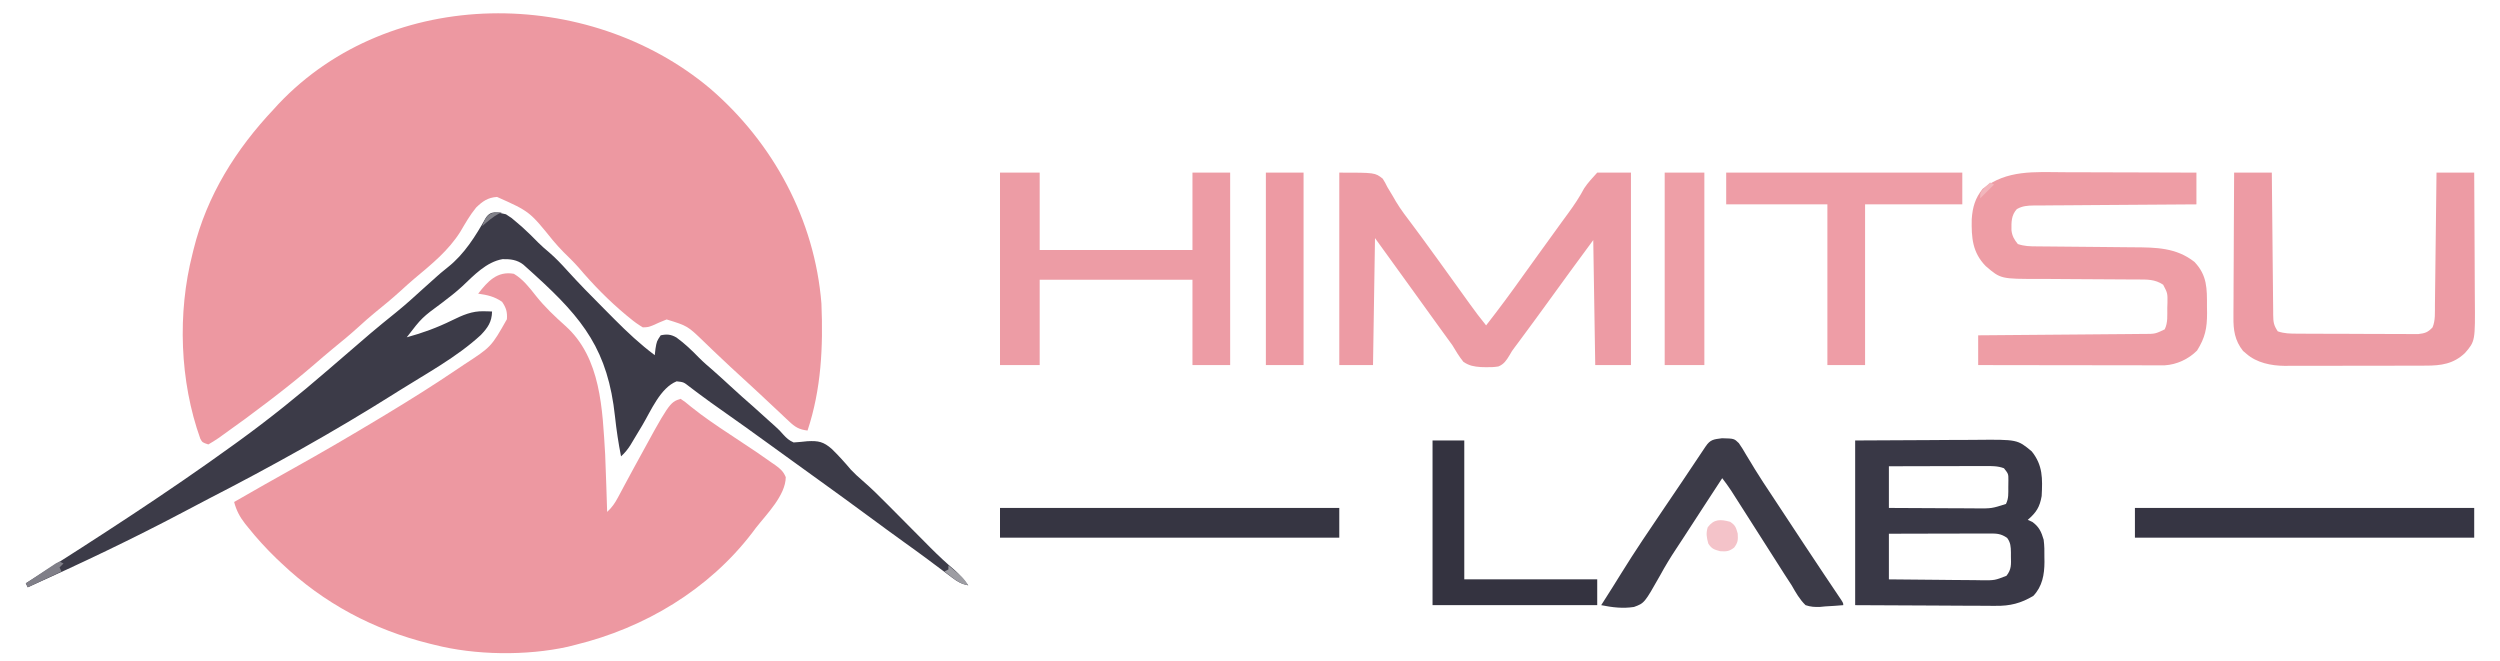 <?xml version="1.0" encoding="UTF-8"?>
<svg version="1.1" xmlns="http://www.w3.org/2000/svg" width="1260" height="333">
<path d="M0 0 C31.968 27.406 52.9 66.28 56.25 108.5 C57.157 130.39 56.167 151.608 49.25 172.5 C44.984 171.984 42.971 170.751 39.875 167.812 C39.009 167.002 38.142 166.191 37.25 165.355 C36.774 164.902 36.299 164.449 35.809 163.982 C33.49 161.777 31.144 159.601 28.802 157.421 C26.856 155.608 24.914 153.79 22.973 151.973 C18.821 148.092 14.627 144.26 10.426 140.434 C7.997 138.207 5.61 135.94 3.23 133.66 C2.53 132.992 1.829 132.325 1.107 131.636 C-0.257 130.334 -1.616 129.027 -2.969 127.713 C-11.213 119.757 -11.213 119.757 -21.75 116.5 C-24.113 117.428 -26.447 118.431 -28.75 119.5 C-31.062 120.391 -31.062 120.391 -33.75 120.5 C-36.172 119.05 -38.111 117.67 -40.25 115.875 C-40.857 115.382 -41.463 114.888 -42.088 114.38 C-50.833 107.126 -58.796 98.98 -66.145 90.324 C-68.563 87.577 -71.19 85.051 -73.797 82.484 C-75.62 80.632 -77.316 78.728 -79 76.75 C-90.855 62.073 -90.855 62.073 -107.25 54.75 C-111.888 55.076 -114.514 56.92 -117.789 60.117 C-120.886 63.881 -123.234 68.045 -125.707 72.234 C-131.746 81.888 -140.466 88.873 -149.096 96.097 C-151.426 98.073 -153.682 100.126 -155.938 102.188 C-160.177 106.039 -164.579 109.648 -169.031 113.25 C-171.671 115.435 -174.217 117.692 -176.75 120 C-180.974 123.845 -185.337 127.468 -189.777 131.059 C-193.088 133.777 -196.325 136.571 -199.562 139.375 C-206.451 145.315 -213.53 150.97 -220.75 156.5 C-221.697 157.227 -221.697 157.227 -222.664 157.969 C-230.192 163.727 -237.815 169.352 -245.562 174.812 C-246.238 175.299 -246.914 175.786 -247.611 176.287 C-249.27 177.44 -251.005 178.481 -252.75 179.5 C-255.75 178.5 -255.75 178.5 -256.777 176.664 C-267.17 147.672 -268.374 113.284 -260.75 83.5 C-260.568 82.752 -260.386 82.004 -260.199 81.233 C-253.47 54.019 -238.851 30.73 -219.75 10.5 C-218.966 9.64 -218.183 8.78 -217.375 7.895 C-160.747 -51.927 -61.345 -51.375 0 0 Z " fill="#ED98A1" transform="translate(357.75,44.5)"/>
<path d="M0 0 C4.634 2.753 7.824 6.955 11.125 11.125 C15.609 16.764 20.633 21.488 25.984 26.273 C43.924 42.373 44.61 68.236 46 91 C46.233 96.103 46.405 101.207 46.562 106.312 C46.606 107.65 46.649 108.988 46.693 110.326 C46.798 113.551 46.9 116.775 47 120 C49.447 117.766 50.944 115.552 52.496 112.633 C52.966 111.757 53.437 110.882 53.921 109.979 C54.672 108.567 54.672 108.567 55.438 107.125 C56.511 105.132 57.587 103.14 58.664 101.148 C59.215 100.13 59.766 99.111 60.333 98.062 C78.409 64.864 78.409 64.864 84 63 C86.293 64.527 86.293 64.527 89.188 66.938 C95.483 72.021 102.117 76.492 108.875 80.938 C123.617 90.697 123.617 90.697 129.938 95.188 C130.552 95.608 131.166 96.029 131.798 96.463 C134.294 98.268 135.839 99.61 137.027 102.484 C136.927 111.672 127.368 121.154 122 128 C121.078 129.232 121.078 129.232 120.137 130.488 C98.169 159.23 65.904 178.466 31 187 C29.735 187.32 28.471 187.639 27.168 187.969 C6.43 192.569 -19.443 192.274 -40 187 C-41.223 186.702 -41.223 186.702 -42.47 186.398 C-70.766 179.389 -95.823 166.082 -117 146 C-117.884 145.169 -118.769 144.337 -119.68 143.48 C-124.846 138.482 -129.577 133.299 -134.062 127.688 C-134.528 127.113 -134.993 126.538 -135.472 125.947 C-138.197 122.449 -139.854 119.281 -141 115 C-131.015 109.265 -121.018 103.555 -110.953 97.962 C-96.473 89.909 -82.195 81.545 -68 73 C-66.905 72.342 -65.81 71.685 -64.682 71.007 C-52.386 63.602 -40.266 55.975 -28.375 47.938 C-27.35 47.247 -26.325 46.557 -25.269 45.846 C-11.403 36.828 -11.403 36.828 -3.523 22.891 C-3.261 19.212 -3.889 17.165 -5.938 14.125 C-9.823 11.429 -13.376 10.675 -18 10 C-13.294 3.909 -8.394 -1.542 0 0 Z " fill="#ED98A1" transform="translate(259,138)"/>
<path d="M0 0 C2.844 1.82 2.844 1.82 5.5 4.125 C6.917 5.347 6.917 5.347 8.363 6.594 C11.11 9.101 13.76 11.662 16.34 14.34 C18.067 16.067 19.879 17.619 21.75 19.188 C25.057 22.039 27.97 25.099 30.887 28.348 C36.823 34.892 42.996 41.182 49.243 47.429 C51.069 49.257 52.887 51.093 54.705 52.93 C61.163 59.417 67.65 65.515 75 71 C75.124 69.907 75.248 68.814 75.375 67.688 C76 64 76 64 78 61 C81.126 60.33 83.13 60.502 85.926 62.102 C90.072 65.113 93.678 68.558 97.238 72.23 C99.614 74.617 102.15 76.787 104.699 78.984 C107.508 81.445 110.255 83.97 113 86.5 C116.931 90.12 120.899 93.688 124.938 97.188 C127.509 99.447 130.035 101.754 132.562 104.062 C133.507 104.907 134.452 105.751 135.426 106.621 C138 109 138 109 139.73 110.973 C141.455 112.848 142.653 113.973 145 115 C147.317 114.853 149.63 114.635 151.938 114.375 C157.507 114.093 160.025 114.598 164.25 118.293 C167.64 121.608 170.809 125.108 173.861 128.737 C175.737 130.721 177.645 132.462 179.711 134.242 C184.141 138.069 188.261 142.151 192.375 146.312 C193.144 147.085 193.913 147.858 194.705 148.654 C197.959 151.924 201.207 155.2 204.455 158.476 C206.843 160.882 209.234 163.285 211.625 165.688 C212.346 166.417 213.067 167.146 213.81 167.898 C217.817 171.924 221.914 175.756 226.251 179.425 C228.814 181.733 230.881 184.285 233 187 C229.749 186.387 227.716 185.282 225.086 183.297 C224.334 182.735 223.583 182.174 222.809 181.596 C222.006 180.987 221.202 180.378 220.375 179.75 C218.654 178.463 216.933 177.176 215.211 175.891 C214.339 175.238 213.467 174.585 212.569 173.912 C208.744 171.065 204.874 168.281 201 165.5 C194.803 161.041 188.64 156.537 182.5 152 C174.121 145.81 165.689 139.695 157.234 133.609 C153.486 130.91 149.743 128.205 146 125.5 C145.258 124.964 144.516 124.429 143.752 123.877 C139.988 121.159 136.225 118.439 132.465 115.715 C124.394 109.87 116.306 104.051 108.142 98.337 C104.713 95.934 101.315 93.504 97.965 90.992 C97.008 90.283 97.008 90.283 96.032 89.559 C94.835 88.669 93.645 87.769 92.464 86.857 C89.551 84.581 89.551 84.581 86.024 84.194 C77.814 87.464 73.063 99.067 68.75 106.312 C67.354 108.645 65.952 110.974 64.547 113.301 C63.632 114.835 63.632 114.835 62.698 116.4 C61.269 118.589 59.937 120.267 58 122 C56.689 115.338 55.683 108.706 54.961 101.955 C51.41 68.78 39.145 52.97 15 31 C14.277 30.341 13.555 29.682 12.811 29.003 C12.105 28.37 11.399 27.738 10.672 27.086 C10.039 26.517 9.405 25.947 8.753 25.361 C5.607 22.918 2.214 22.527 -1.703 22.605 C-9.889 24.012 -16.223 30.832 -22.012 36.293 C-25.198 39.247 -28.612 41.864 -32.062 44.5 C-42.371 52.087 -42.371 52.087 -50 62 C-41.987 59.825 -34.642 57.112 -27.203 53.463 C-21.882 50.86 -17.123 48.693 -11.125 48.875 C-9.953 48.902 -9.953 48.902 -8.758 48.93 C-7.888 48.964 -7.888 48.964 -7 49 C-7.133 54.311 -9.142 57.109 -12.645 60.828 C-24.78 72.017 -40.103 80.247 -54 89 C-54.923 89.582 -55.846 90.164 -56.797 90.764 C-87.031 109.789 -118.219 127.135 -149.991 143.447 C-154.24 145.64 -158.464 147.882 -162.688 150.125 C-188.333 163.681 -214.545 176.114 -241 188 C-241.33 187.34 -241.66 186.68 -242 186 C-241.41 185.625 -240.821 185.251 -240.213 184.865 C-205.336 162.68 -170.478 140.262 -137 116 C-136.274 115.475 -135.548 114.951 -134.8 114.41 C-119.187 103.103 -104.297 91.096 -89.722 78.488 C-66.72 58.61 -66.72 58.61 -55.375 49.438 C-50.619 45.568 -46.08 41.5 -41.566 37.352 C-39.317 35.29 -37.047 33.259 -34.75 31.25 C-34.114 30.692 -33.479 30.134 -32.824 29.559 C-31.662 28.565 -30.478 27.596 -29.27 26.66 C-21.016 20.144 -15.276 10.947 -10.191 1.863 C-7.577 -2.225 -4.265 -0.941 0 0 Z " fill="#3C3B48" transform="translate(255,108)"/>
<path d="M0 0 C18 0 18 0 21.891 3.051 C23.136 5.078 23.136 5.078 24.25 7.312 C25.19 8.885 26.134 10.455 27.082 12.023 C27.552 12.844 28.022 13.665 28.506 14.511 C31.022 18.703 33.991 22.543 36.938 26.438 C38.124 28.038 39.309 29.639 40.492 31.242 C41.076 32.032 41.659 32.822 42.261 33.636 C45.051 37.428 47.809 41.243 50.562 45.062 C51.088 45.792 51.614 46.521 52.156 47.272 C54.361 50.332 56.564 53.393 58.766 56.455 C59.956 58.11 61.146 59.764 62.338 61.418 C63.456 62.97 64.572 64.523 65.688 66.076 C68.368 69.797 71.092 73.451 74 77 C80.414 68.784 86.596 60.442 92.621 51.938 C95.166 48.362 97.74 44.807 100.312 41.25 C100.858 40.495 101.403 39.741 101.965 38.963 C104.205 35.864 106.446 32.766 108.687 29.668 C109.803 28.124 110.919 26.579 112.033 25.034 C113.129 23.52 114.233 22.012 115.344 20.509 C118.336 16.44 121.046 12.38 123.42 7.918 C125.292 5.042 127.713 2.559 130 0 C135.61 0 141.22 0 147 0 C147 32.01 147 64.02 147 97 C141.06 97 135.12 97 129 97 C128.67 76.21 128.34 55.42 128 34 C120.056 44.782 112.138 55.561 104.312 66.426 C100.169 72.163 95.965 77.856 91.756 83.545 C90.933 84.658 90.933 84.658 90.094 85.793 C89.297 86.853 89.297 86.853 88.483 87.935 C86.982 89.96 86.982 89.96 85.777 92.067 C84.263 94.562 82.95 96.639 80.148 97.704 C77.943 98.056 75.919 98.127 73.688 98.062 C72.923 98.044 72.158 98.025 71.37 98.005 C67.828 97.748 65.553 97.368 62.566 95.379 C60.423 92.719 58.749 89.936 57 87 C55.525 84.901 54.007 82.838 52.485 80.773 C50.78 78.456 49.1 76.121 47.426 73.781 C44.13 69.178 40.817 64.588 37.5 60 C31 51 24.5 42 18 33 C17.67 54.12 17.34 75.24 17 97 C11.39 97 5.78 97 0 97 C0 64.99 0 32.98 0 0 Z " fill="#ED9BA4" transform="translate(675,87)"/>
<path d="M0 0 C1.935 0.004 3.87 0.007 5.805 0.009 C10.863 0.016 15.921 0.036 20.98 0.058 C26.155 0.079 31.33 0.088 36.506 0.098 C46.635 0.119 56.765 0.154 66.895 0.195 C66.895 5.475 66.895 10.755 66.895 16.195 C65.254 16.204 65.254 16.204 63.581 16.213 C53.28 16.27 42.98 16.343 32.68 16.431 C27.385 16.476 22.09 16.515 16.794 16.542 C11.684 16.568 6.575 16.608 1.466 16.658 C-0.484 16.675 -2.435 16.687 -4.385 16.693 C-7.115 16.703 -9.844 16.731 -12.573 16.763 C-13.382 16.762 -14.19 16.76 -15.023 16.759 C-18.279 16.813 -20.686 16.968 -23.576 18.535 C-26.449 21.655 -26.381 25.101 -26.328 29.191 C-26.003 32.117 -24.952 33.938 -23.105 36.195 C-19.73 37.321 -17.133 37.34 -13.574 37.369 C-12.585 37.379 -12.585 37.379 -11.577 37.389 C-10.146 37.403 -8.716 37.415 -7.285 37.425 C-5.014 37.442 -2.743 37.465 -0.472 37.49 C5.986 37.561 12.443 37.621 18.9 37.672 C22.853 37.704 26.805 37.745 30.757 37.792 C32.257 37.808 33.756 37.821 35.256 37.829 C46.51 37.895 56.704 37.964 65.895 45.195 C72.361 52.002 72.233 58.63 72.207 67.57 C72.223 68.681 72.239 69.793 72.256 70.938 C72.26 78.613 71.303 83.36 67.207 89.883 C62.895 94.195 57.034 96.94 50.903 97.318 C49.847 97.317 49.847 97.317 48.769 97.316 C47.956 97.317 47.142 97.318 46.305 97.32 C45.421 97.316 44.538 97.313 43.628 97.309 C42.691 97.309 41.754 97.309 40.789 97.309 C37.694 97.309 34.599 97.301 31.504 97.293 C29.357 97.291 27.211 97.29 25.064 97.289 C19.415 97.285 13.767 97.275 8.118 97.264 C2.353 97.254 -3.411 97.249 -9.176 97.244 C-20.486 97.233 -31.796 97.216 -43.105 97.195 C-43.105 92.245 -43.105 87.295 -43.105 82.195 C-41.987 82.187 -40.868 82.179 -39.716 82.171 C-29.18 82.093 -18.645 82.006 -8.109 81.908 C-2.693 81.858 2.724 81.811 8.141 81.773 C13.367 81.737 18.593 81.69 23.819 81.637 C25.814 81.619 27.809 81.604 29.804 81.592 C32.596 81.575 35.387 81.546 38.179 81.514 C39.419 81.511 39.419 81.511 40.685 81.508 C46.116 81.478 46.116 81.478 50.895 79.195 C52.585 75.814 52.163 72.036 52.207 68.32 C52.236 67.504 52.265 66.688 52.295 65.848 C52.359 60.948 52.359 60.948 50.125 56.688 C45.985 53.918 42.092 54.068 37.189 54.053 C36.191 54.048 36.191 54.048 35.172 54.043 C33.729 54.036 32.287 54.03 30.844 54.027 C28.551 54.019 26.259 54.004 23.966 53.985 C17.448 53.933 10.93 53.885 4.412 53.869 C0.419 53.859 -3.573 53.83 -7.565 53.788 C-9.077 53.776 -10.589 53.771 -12.101 53.773 C-31.747 53.795 -31.747 53.795 -39.331 47.285 C-46.066 40.312 -46.515 33.007 -46.355 23.645 C-45.916 17.586 -44.662 13.141 -40.855 8.383 C-28.712 -1.276 -14.782 -0.084 0 0 Z " fill="#EE9DA5" transform="translate(1040.105,86.805)"/>
<path d="M0 0 C12.334 -0.062 24.668 -0.124 37.375 -0.188 C41.252 -0.215 45.128 -0.242 49.123 -0.27 C53.902 -0.284 53.902 -0.284 56.148 -0.286 C57.697 -0.291 59.247 -0.301 60.796 -0.317 C81.783 -0.514 81.783 -0.514 89 5.5 C94.649 12.561 94.443 19.229 94 28 C93.019 33.617 91.297 36.268 87 40 C87.763 40.351 88.526 40.701 89.312 41.062 C92.691 43.498 93.86 46.106 95 50 C95.401 52.993 95.421 55.921 95.375 58.938 C95.387 59.697 95.398 60.457 95.41 61.24 C95.377 67.615 94.343 73.524 89.812 78.312 C83.587 82.048 78.049 83.45 70.84 83.341 C70.056 83.341 69.272 83.341 68.464 83.342 C65.955 83.339 63.446 83.317 60.938 83.293 C59.377 83.289 57.816 83.285 56.256 83.284 C50.504 83.268 44.752 83.226 39 83.188 C26.13 83.126 13.26 83.064 0 83 C0 55.61 0 28.22 0 0 Z M17 13 C17 19.93 17 26.86 17 34 C24.438 34.049 31.876 34.086 39.314 34.11 C41.844 34.12 44.374 34.134 46.903 34.151 C50.542 34.175 54.181 34.186 57.82 34.195 C59.513 34.211 59.513 34.211 61.24 34.227 C68.828 34.279 68.828 34.279 76 32 C77.417 29.166 77.17 26.72 77.188 23.562 C77.202 22.409 77.216 21.255 77.23 20.066 C77.239 16.827 77.239 16.827 75 14 C71.905 12.821 68.873 12.879 65.589 12.886 C63.968 12.887 63.968 12.887 62.314 12.887 C61.153 12.892 59.993 12.897 58.797 12.902 C57.007 12.904 57.007 12.904 55.182 12.907 C51.371 12.912 47.561 12.925 43.75 12.938 C41.167 12.943 38.583 12.947 36 12.951 C29.667 12.962 23.333 12.979 17 13 Z M17 47 C17 54.59 17 62.18 17 70 C24.884 70.099 32.767 70.171 40.651 70.22 C43.333 70.238 46.015 70.265 48.697 70.302 C52.552 70.35 56.406 70.373 60.262 70.391 C61.461 70.411 62.66 70.432 63.895 70.453 C70.352 70.503 70.352 70.503 76.259 68.198 C78.819 64.966 78.595 62.502 78.5 58.438 C78.503 57.765 78.505 57.093 78.508 56.4 C78.45 53.482 78.356 51.482 76.594 49.098 C73.457 46.937 71.415 46.878 67.632 46.886 C65.951 46.887 65.951 46.887 64.235 46.887 C63.021 46.892 61.806 46.897 60.555 46.902 C58.694 46.904 58.694 46.904 56.797 46.907 C53.499 46.911 50.201 46.92 46.903 46.931 C43.538 46.942 40.173 46.946 36.809 46.951 C30.206 46.962 23.603 46.979 17 47 Z " fill="#393846" transform="translate(935,222)"/>
<path d="M0 0 C6.6 0 13.2 0 20 0 C20 12.87 20 25.74 20 39 C45.41 39 70.82 39 97 39 C97 26.13 97 13.26 97 0 C103.27 0 109.54 0 116 0 C116 32.01 116 64.02 116 97 C109.73 97 103.46 97 97 97 C97 82.81 97 68.62 97 54 C71.59 54 46.18 54 20 54 C20 68.19 20 82.38 20 97 C13.4 97 6.8 97 0 97 C0 64.99 0 32.98 0 0 Z " fill="#ED9CA5" transform="translate(504,87)"/>
<path d="M0 0 C6.27 0 12.54 0 19 0 C19.02 2.317 19.04 4.634 19.06 7.021 C19.127 14.668 19.205 22.316 19.288 29.963 C19.338 34.601 19.384 39.238 19.422 43.876 C19.459 48.35 19.505 52.824 19.558 57.297 C19.577 59.006 19.592 60.714 19.603 62.423 C19.62 64.812 19.649 67.202 19.681 69.591 C19.683 70.3 19.685 71.01 19.688 71.74 C19.75 75.377 19.924 76.886 22 80 C25.453 81.151 28.152 81.141 31.795 81.161 C32.824 81.169 32.824 81.169 33.875 81.176 C36.145 81.191 38.414 81.198 40.684 81.203 C42.262 81.209 43.84 81.215 45.417 81.22 C48.725 81.231 52.033 81.237 55.341 81.24 C59.579 81.246 63.817 81.27 68.055 81.298 C71.314 81.317 74.573 81.322 77.832 81.324 C79.395 81.327 80.957 81.335 82.52 81.348 C84.705 81.365 86.89 81.363 89.076 81.356 C90.319 81.36 91.563 81.364 92.844 81.367 C96.264 80.969 97.652 80.489 100 78 C101.498 74.475 101.16 70.528 101.205 66.753 C101.215 66.031 101.225 65.308 101.235 64.564 C101.267 62.183 101.292 59.803 101.316 57.422 C101.337 55.768 101.358 54.115 101.379 52.462 C101.435 48.115 101.484 43.768 101.532 39.422 C101.583 34.984 101.638 30.547 101.693 26.109 C101.801 17.406 101.902 8.703 102 0 C108.27 0 114.54 0 121 0 C121.068 10.128 121.123 20.255 121.155 30.383 C121.171 35.086 121.192 39.79 121.226 44.493 C121.259 49.038 121.277 53.583 121.285 58.129 C121.29 59.857 121.301 61.584 121.317 63.312 C121.513 84.928 121.513 84.928 116.343 90.921 C110.595 96.403 104.308 97.3 96.567 97.275 C95.742 97.28 94.917 97.285 94.066 97.29 C91.35 97.304 88.634 97.303 85.918 97.301 C84.02 97.305 82.122 97.309 80.224 97.314 C76.249 97.321 72.274 97.321 68.299 97.316 C63.221 97.31 58.144 97.327 53.067 97.35 C49.148 97.365 45.228 97.366 41.308 97.363 C39.437 97.363 37.566 97.368 35.695 97.378 C33.07 97.391 30.446 97.384 27.821 97.372 C27.059 97.38 26.296 97.388 25.511 97.395 C18.702 97.33 11.364 95.889 6.125 91.25 C5.591 90.801 5.058 90.353 4.508 89.891 C0.323 84.643 -0.437 79.306 -0.341 72.77 C-0.341 71.979 -0.341 71.188 -0.342 70.373 C-0.34 67.781 -0.317 65.189 -0.293 62.598 C-0.287 60.792 -0.283 58.986 -0.28 57.18 C-0.269 52.443 -0.239 47.707 -0.206 42.971 C-0.175 38.131 -0.162 33.291 -0.146 28.451 C-0.114 18.967 -0.062 9.484 0 0 Z " fill="#ED9BA4" transform="translate(1126,87)"/>
<path d="M0 0 C39.27 0 78.54 0 119 0 C119 5.28 119 10.56 119 16 C102.83 16 86.66 16 70 16 C70 42.73 70 69.46 70 97 C63.73 97 57.46 97 51 97 C51 70.27 51 43.54 51 16 C34.17 16 17.34 16 0 16 C0 10.72 0 5.44 0 0 Z " fill="#EE9DA6" transform="translate(870,87)"/>
<path d="M0 0 C6.123 0.151 6.123 0.151 8.501 2.463 C9.849 4.365 11.02 6.311 12.176 8.336 C13.126 9.899 14.079 11.461 15.033 13.022 C15.533 13.854 16.032 14.685 16.547 15.542 C19.267 19.994 22.167 24.326 25.051 28.672 C26.273 30.526 27.495 32.38 28.717 34.234 C29.33 35.164 29.944 36.094 30.576 37.053 C32.426 39.857 34.275 42.663 36.123 45.469 C37.349 47.328 38.575 49.188 39.801 51.047 C40.399 51.954 40.997 52.861 41.613 53.796 C44.781 58.594 47.962 63.382 51.162 68.158 C51.812 69.13 52.463 70.102 53.134 71.104 C54.385 72.971 55.639 74.838 56.894 76.702 C57.45 77.532 58.006 78.361 58.579 79.216 C59.072 79.949 59.565 80.682 60.073 81.437 C61.125 83.125 61.125 83.125 61.125 84.125 C58.098 84.397 55.096 84.594 52.062 84.75 C51.215 84.834 50.367 84.918 49.494 85.004 C46.748 85.11 44.738 85 42.125 84.125 C39.107 81.197 37.202 77.757 35.125 74.125 C33.926 72.264 32.719 70.409 31.504 68.559 C30.23 66.561 28.958 64.562 27.688 62.562 C26.289 60.37 24.891 58.177 23.492 55.984 C22.77 54.851 22.049 53.718 21.327 52.584 C18.368 47.935 15.406 43.288 12.439 38.643 C11.047 36.462 9.655 34.28 8.266 32.097 C7.635 31.11 7.005 30.123 6.355 29.105 C5.803 28.238 5.25 27.371 4.68 26.477 C3.236 24.293 1.72 22.2 0.125 20.125 C-2.104 23.541 -4.334 26.958 -6.562 30.375 C-7.244 31.419 -7.925 32.463 -8.627 33.539 C-12.383 39.297 -16.136 45.058 -19.867 50.834 C-20.916 52.448 -21.974 54.056 -23.041 55.658 C-25.942 60.029 -28.621 64.43 -31.129 69.039 C-39.083 83.1 -39.083 83.1 -44.346 85.032 C-50.007 85.911 -55.295 85.249 -60.875 84.125 C-60.486 83.517 -60.096 82.908 -59.695 82.281 C-56.664 77.531 -53.655 72.771 -50.702 67.972 C-43.859 56.899 -36.555 46.145 -29.25 35.375 C-27.334 32.545 -25.42 29.715 -23.505 26.885 C-22.282 25.078 -21.059 23.27 -19.835 21.464 C-15.93 15.697 -12.055 9.912 -8.217 4.101 C-5.867 0.642 -4.2 0.544 0 0 Z " fill="#3C3B48" transform="translate(867.875,220.875)"/>
<path d="M0 0 C56.43 0 112.86 0 171 0 C171 4.95 171 9.9 171 15 C114.57 15 58.14 15 0 15 C0 10.05 0 5.1 0 0 Z " fill="#363543" transform="translate(1076,256)"/>
<path d="M0 0 C56.43 0 112.86 0 171 0 C171 4.95 171 9.9 171 15 C114.57 15 58.14 15 0 15 C0 10.05 0 5.1 0 0 Z " fill="#363542" transform="translate(504,256)"/>
<path d="M0 0 C5.28 0 10.56 0 16 0 C16 23.1 16 46.2 16 70 C38.11 70 60.22 70 83 70 C83 74.29 83 78.58 83 83 C55.61 83 28.22 83 0 83 C0 55.61 0 28.22 0 0 Z " fill="#343340" transform="translate(722,222)"/>
<path d="M0 0 C6.6 0 13.2 0 20 0 C20 32.01 20 64.02 20 97 C13.4 97 6.8 97 0 97 C0 64.99 0 32.98 0 0 Z " fill="#EE9FA7" transform="translate(839,87)"/>
<path d="M0 0 C6.27 0 12.54 0 19 0 C19 32.01 19 64.02 19 97 C12.73 97 6.46 97 0 97 C0 64.99 0 32.98 0 0 Z " fill="#ED9AA3" transform="translate(638,87)"/>
<path d="M0 0 C2.632 1.724 2.964 2.871 3.812 5.938 C4.01 9.168 3.922 10.437 2 13 C-0.563 14.922 -1.832 15.01 -5.062 14.812 C-8.129 13.964 -9.276 13.632 -11 11 C-11.857 7.9 -12.259 5.847 -11.312 2.75 C-8.138 -1.483 -4.88 -1.35 0 0 Z " fill="#F4C3C9" transform="translate(872,263)"/>
<path d="M0 0 C0.66 0.33 1.32 0.66 2 1 C1.34 1.66 0.68 2.32 0 3 C0.33 3.66 0.66 4.32 1 5 C-4.61 7.64 -10.22 10.28 -16 13 C-16.33 12.34 -16.66 11.68 -17 11 C-14.217 9.133 -11.422 7.284 -8.625 5.438 C-7.831 4.904 -7.037 4.371 -6.219 3.822 C-5.458 3.323 -4.698 2.823 -3.914 2.309 C-2.861 1.609 -2.861 1.609 -1.788 0.896 C-1.198 0.6 -0.608 0.305 0 0 Z " fill="#807F88" transform="translate(30,283)"/>
<path d="M0 0 C7.483 6.15 7.483 6.15 10 10 C6.56 9.388 4.484 8.079 1.75 5.938 C1.044 5.39 0.337 4.842 -0.391 4.277 C-0.922 3.856 -1.453 3.434 -2 3 C-1.34 2.67 -0.68 2.34 0 2 C0 1.34 0 0.68 0 0 Z " fill="#9D9DA3" transform="translate(478,285)"/>
<path d="M0 0 C-0.804 0.34 -0.804 0.34 -1.625 0.688 C-4.785 2.434 -7.268 4.64 -10 7 C-8.071 1.361 -6.015 -0.325 0 0 Z " fill="#808088" transform="translate(253,107)"/>
<path d="M0 0 C0.66 0.33 1.32 0.66 2 1 C-0.31 3.31 -2.62 5.62 -5 8 C-5 5 -5 5 -2.5 2.312 C-1.675 1.549 -0.85 0.786 0 0 Z " fill="#F2B6BC" transform="translate(1003,92)"/>
</svg>
